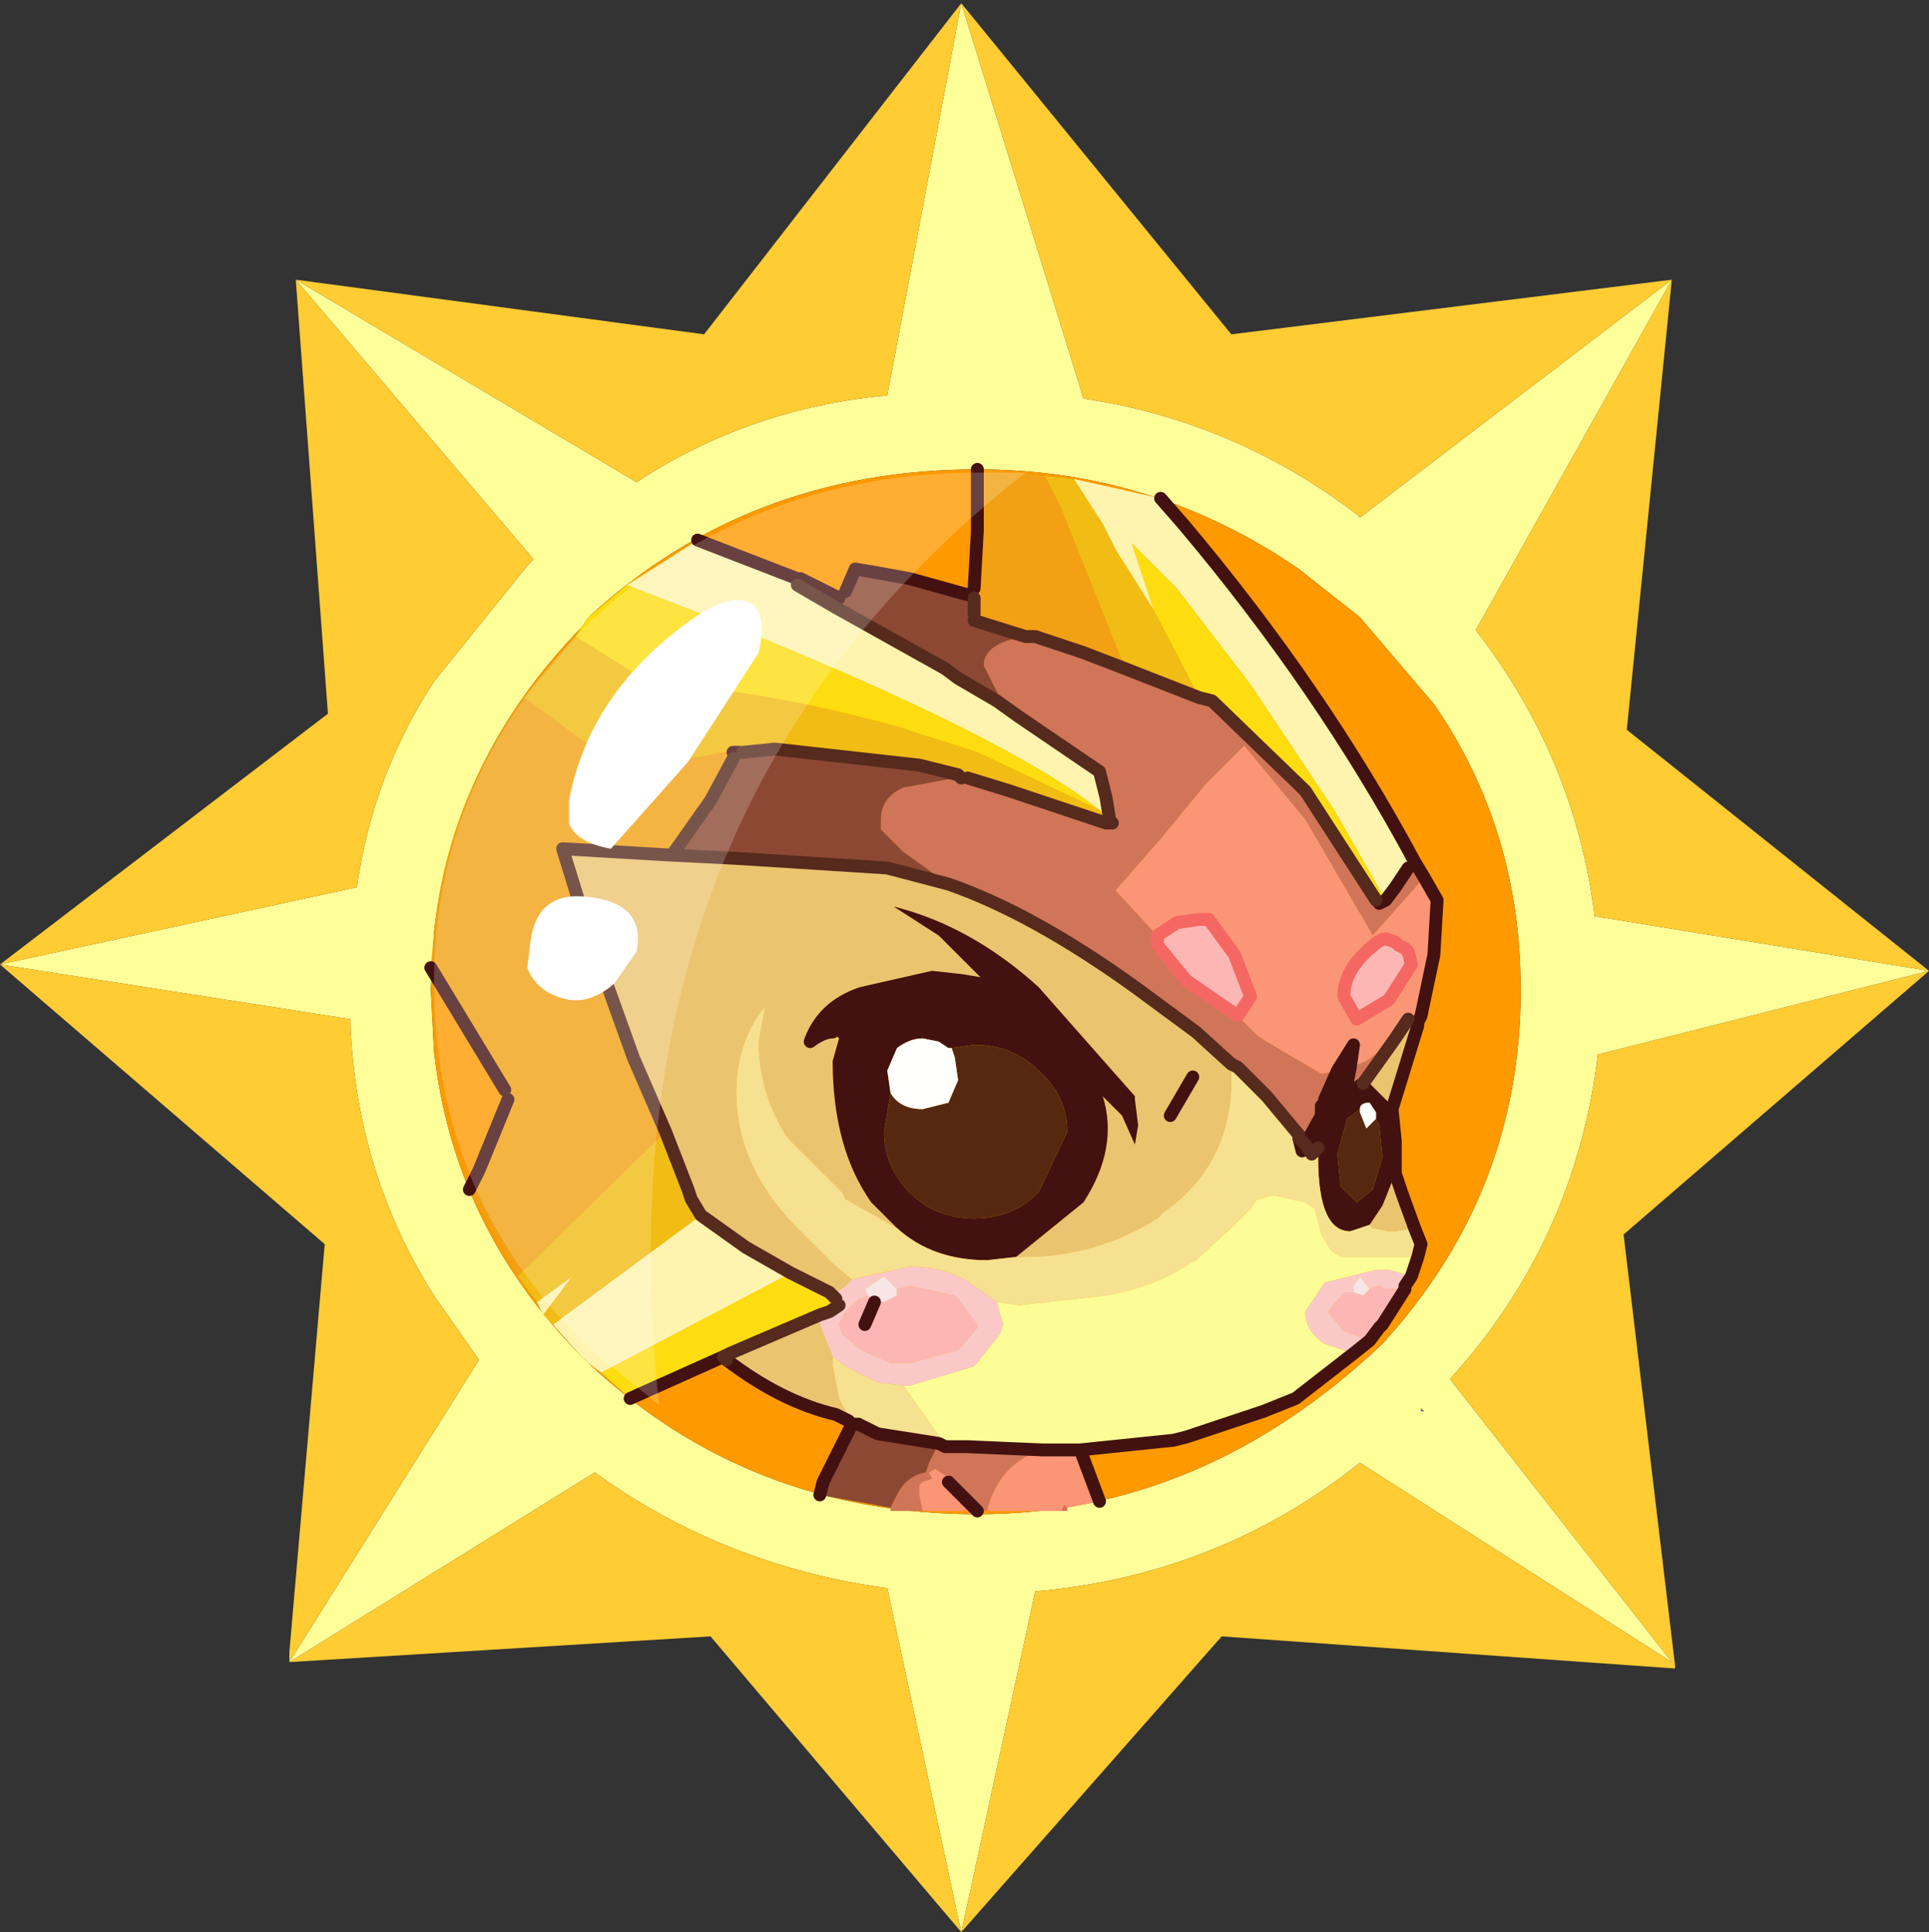 <?xml version="1.0" encoding="UTF-8" standalone="no"?>
<svg xmlns:ffdec="https://www.free-decompiler.com/flash" xmlns:xlink="http://www.w3.org/1999/xlink" ffdec:objectType="frame" height="30.05px" width="30.0px" xmlns="http://www.w3.org/2000/svg">
  <rect width="100%" height="100%" fill="#333333" stroke="none"/>
  <g transform="matrix(1.0, 0.0, 0.0, 1.0, 0.0, 0.0)">
    <use ffdec:characterId="1" height="30.0" transform="matrix(1.0, 0.0, 0.0, 1.0, 0.0, 0.0)" width="30.0" xlink:href="#shape0"/>
    <use ffdec:characterId="3" height="30.0" transform="matrix(1.0, 0.0, 0.0, 1.0, 0.0, 0.05)" width="30.0" xlink:href="#sprite0"/>
  </g>
  <defs>
    <g id="shape0" transform="matrix(1.0, 0.0, 0.0, 1.0, 0.0, 0.0)">
      <path d="M0.0 0.0 L30.0 0.0 30.0 30.0 0.0 30.0 0.0 0.0" fill="#33cc66" fill-opacity="0.0" fill-rule="evenodd" stroke="none"/>
    </g>
    <g id="sprite0" transform="matrix(1.0, 0.0, 0.0, 1.0, 0.0, 0.0)">
      <use ffdec:characterId="2" height="30.0" transform="matrix(1.0, 0.0, 0.0, 1.0, 0.0, 0.0)" width="30.0" xlink:href="#shape1"/>
    </g>
    <g id="shape1" transform="matrix(1.0, 0.0, 0.0, 1.0, 0.0, 0.0)">
      <path d="M22.1 21.9 L22.1 21.85 22.15 21.9 22.1 21.9" fill="url(#gradient0)" fill-rule="evenodd" stroke="none"/>
      <path d="M21.15 9.55 L20.2 8.8 Q17.95 7.25 15.2 7.25 11.65 7.25 9.15 9.55 L9.05 9.7 Q7.05 11.75 6.75 14.45 L6.7 15.35 6.75 16.3 Q7.05 19.0 9.0 21.0 L9.15 21.15 Q11.65 23.5 15.2 23.5 18.7 23.5 21.5 20.85 23.65 18.5 23.65 15.35 23.65 12.85 22.3 10.9 L21.15 9.55 M26.0 4.3 L22.95 9.75 Q24.5 11.75 24.8 14.2 L30.0 15.05 24.85 16.35 Q24.5 19.25 22.55 21.4 L26.0 25.8 21.15 22.7 Q18.95 24.45 16.1 24.7 L14.95 30.0 13.8 24.65 Q11.25 24.3 9.25 22.85 L4.5 25.8 7.45 21.1 6.75 20.1 Q5.55 18.2 5.45 15.9 L5.45 15.8 0.0 14.95 5.55 13.75 Q5.8 12.0 6.75 10.55 L8.2 8.75 8.3 8.65 4.6 4.3 9.9 7.45 Q11.65 6.3 13.8 6.1 L14.95 0.0 16.85 6.15 Q19.2 6.5 21.1 7.95 L21.15 8.0 26.0 4.3 M22.1 21.9 L22.15 21.9 22.1 21.85 22.1 21.9" fill="#ffff99" fill-rule="evenodd" stroke="none"/>
      <path d="M21.15 9.55 L22.3 10.9 Q23.65 12.85 23.65 15.35 23.65 18.5 21.5 20.85 18.7 23.5 15.2 23.5 11.65 23.5 9.15 21.15 L9.0 21.0 Q7.05 19.0 6.75 16.3 L6.7 15.35 6.75 14.45 Q7.05 11.75 9.05 9.7 L9.15 9.55 Q11.65 7.25 15.2 7.25 17.95 7.25 20.2 8.8 L21.15 9.55" fill="#ff9900" fill-rule="evenodd" stroke="none"/>
      <path d="M26.0 4.3 L21.15 8.0 21.1 7.95 Q19.2 6.5 16.85 6.15 L14.95 0.0 13.8 6.1 Q11.65 6.3 9.9 7.45 L4.6 4.3 8.3 8.65 8.2 8.75 6.75 10.55 Q5.8 12.0 5.55 13.75 L0.0 14.95 5.45 15.8 5.45 15.9 Q5.55 18.2 6.75 20.1 L7.45 21.1 4.5 25.8 9.25 22.85 Q11.25 24.3 13.8 24.65 L14.95 30.0 16.1 24.7 Q18.95 24.45 21.15 22.7 L26.0 25.8 22.55 21.4 Q24.5 19.25 24.85 16.35 L30.0 15.05 24.8 14.2 Q24.5 11.75 22.95 9.75 L26.0 4.3 25.3 11.3 30.0 15.05 25.25 19.15 26.05 25.85 26.05 25.9 19.0 25.4 14.95 30.0 11.05 25.4 4.5 25.8 4.5 25.65 5.05 19.3 0.0 14.95 5.1 11.05 4.6 4.3 10.95 5.15 14.95 0.0 19.15 5.15 26.0 4.3" fill="#ffcc33" fill-rule="evenodd" stroke="none"/>
      <path d="M21.9 13.45 L21.7 13.75 21.55 13.95 20.75 12.55 19.45 10.6 18.3 9.1 17.6 8.4 17.95 9.45 17.35 8.5 17.15 8.1 16.7 7.4 18.05 7.7 18.4 8.1 Q20.55 10.65 22.0 13.35 L21.9 13.45 M15.5 10.85 L15.85 11.1 17.1 11.95 17.2 12.35 17.25 12.65 17.1 12.55 Q15.65 11.4 11.3 9.65 L9.75 9.05 10.85 8.35 12.4 8.95 12.4 9.05 13.0 9.4 14.7 10.35 14.9 10.5 15.5 10.85 M9.35 21.3 L9.15 21.15 9.0 21.0 8.6 20.55 10.9 18.85 11.6 19.35 12.3 19.75 9.35 21.3 M8.45 20.4 L8.35 20.2 8.9 19.8 8.45 20.4" fill="#fff4af" fill-rule="evenodd" stroke="none"/>
      <path d="M21.55 13.95 L21.7 13.75 21.9 13.45 22.0 13.35 22.15 13.6 21.35 14.5 20.3 12.7 19.35 11.55 18.75 12.15 18.05 13.0 17.35 13.8 18.0 14.5 18.0 14.65 18.45 15.2 19.25 15.75 19.35 15.85 19.45 15.95 19.55 16.05 19.7 16.15 20.55 16.65 20.8 16.6 20.6 17.05 20.6 17.1 20.55 17.15 20.55 17.3 20.3 17.75 20.55 17.3 20.55 17.15 20.55 17.2 20.55 17.3 20.5 17.5 20.5 17.8 20.4 17.9 20.3 17.75 20.2 17.65 20.2 17.6 19.7 17.0 19.65 16.95 19.3 16.6 19.25 16.55 19.15 16.5 18.6 16.0 17.65 15.3 Q16.05 14.15 14.75 13.7 L14.05 13.2 13.7 12.85 13.7 12.7 Q13.7 12.35 14.05 12.2 L14.85 12.05 14.9 12.0 14.95 12.05 15.05 12.05 15.7 12.25 17.2 12.75 17.3 12.75 17.25 12.7 17.25 12.65 17.2 12.35 17.1 11.95 15.85 11.1 15.5 10.85 15.55 10.8 15.3 10.3 Q15.3 9.95 15.95 9.85 L16.1 9.85 16.85 10.1 17.5 10.35 18.65 10.8 18.85 10.85 20.3 12.25 21.4 13.95 21.45 14.0 21.55 13.95 M16.6 23.4 L16.6 23.45 16.5 23.45 16.55 23.35 16.6 23.4 M15.35 23.45 L15.2 23.45 14.75 23.0 14.75 22.9 14.7 22.9 14.55 22.8 14.45 22.85 14.5 22.95 14.35 23.0 14.3 23.05 14.3 23.2 14.35 23.45 13.85 23.45 13.85 23.4 13.9 23.3 13.95 23.2 Q14.1 22.9 14.4 22.85 L14.45 22.7 14.6 22.4 14.7 22.45 15.05 22.45 16.2 22.5 Q15.9 22.6 15.7 22.8 15.45 23.05 15.35 23.45 M15.05 9.2 L15.15 9.2 15.15 9.25 15.05 9.2 M21.0 16.55 L21.25 16.45 21.7 16.1 21.2 16.8 21.05 16.9 20.9 17.05 21.0 16.55" fill="#d07558" fill-rule="evenodd" stroke="none"/>
      <path d="M17.95 9.45 L17.6 8.4 18.3 9.1 19.45 10.6 20.75 12.55 21.55 13.95 21.45 14.0 21.4 13.95 20.3 12.25 18.85 10.85 18.65 10.8 17.95 9.45 M17.25 12.7 L17.3 12.75 17.2 12.75 17.25 12.7 M11.25 21.05 L9.8 21.7 9.35 21.3 12.3 19.75 12.9 20.05 12.95 20.1 13.0 20.15 13.05 20.25 12.9 20.35 12.75 20.4 11.35 21.0 11.25 21.05 M8.95 9.85 L9.05 9.7 9.15 9.55 9.75 9.05 11.3 9.65 Q15.65 11.4 17.1 12.55 L15.2 11.65 13.95 11.25 Q11.75 10.65 10.15 10.6 L8.95 9.85 M12.4 8.95 L12.45 8.95 12.4 9.05 12.4 8.95" fill="#fddd10" fill-rule="evenodd" stroke="none"/>
      <path d="M20.8 16.6 L20.55 16.65 19.7 16.15 19.55 16.05 19.45 15.95 19.35 15.85 19.25 15.75 19.45 15.45 19.2 14.8 18.8 14.25 18.65 14.25 18.3 14.3 18.0 14.5 17.35 13.8 18.05 13.0 18.75 12.15 19.35 11.55 20.3 12.7 21.35 14.5 22.15 13.6 22.35 13.95 22.3 14.8 22.1 15.75 22.05 15.85 21.9 15.8 21.7 16.1 21.25 16.45 21.0 16.55 21.05 16.2 20.8 16.6 M21.2 14.8 Q20.9 15.1 20.9 15.45 L21.1 15.8 21.6 15.5 21.95 14.95 21.9 14.75 21.85 14.7 21.75 14.65 21.7 14.6 21.55 14.55 Q21.45 14.55 21.2 14.8 M16.8 22.5 L17.1 23.3 16.6 23.4 16.55 23.35 16.5 23.45 15.35 23.45 Q15.45 23.05 15.7 22.8 15.9 22.6 16.2 22.5 L16.75 22.5 16.8 22.5 M15.2 23.45 L14.35 23.45 14.3 23.2 14.3 23.05 14.35 23.0 14.5 22.95 14.45 22.85 14.55 22.8 14.7 22.9 14.75 22.9 14.75 23.0 15.2 23.45" fill="#fa9675" fill-rule="evenodd" stroke="none"/>
      <path d="M19.25 15.75 L18.45 15.2 18.0 14.65 18.0 14.5 18.3 14.3 18.65 14.25 18.8 14.25 19.2 14.8 19.45 15.45 19.25 15.75 M21.2 14.8 Q21.45 14.55 21.55 14.55 L21.7 14.6 21.75 14.65 21.85 14.7 21.9 14.75 21.95 14.95 21.6 15.5 21.1 15.8 20.9 15.45 Q20.9 15.1 21.2 14.8 M21.85 20.0 L21.5 20.55 21.45 20.6 21.3 20.8 20.9 20.65 20.65 20.35 20.9 20.05 21.05 20.05 21.2 20.1 21.3 20.0 21.45 19.95 21.55 20.0 21.85 20.0 M13.95 20.0 L14.15 19.95 14.85 20.1 14.9 20.15 15.2 20.55 15.2 20.6 14.9 20.95 14.15 21.15 13.9 21.15 13.85 21.15 13.4 20.95 13.1 20.7 13.05 20.55 13.15 20.35 13.35 20.15 13.4 20.15 13.5 20.1 13.6 20.2 13.75 20.2 13.95 20.1 13.95 20.0 M13.45 20.55 L13.6 20.2 13.45 20.55" fill="#fcb7b5" fill-rule="evenodd" stroke="none"/>
      <path d="M14.75 13.7 Q16.05 14.15 17.65 15.3 L18.6 16.0 18.55 16.1 19.15 16.55 19.15 16.65 19.15 16.85 Q19.1 18.1 18.1 18.8 L18.0 18.9 Q17.05 19.5 15.9 19.5 L15.8 19.5 16.85 18.65 Q17.4 17.8 17.15 17.0 L17.45 17.3 17.65 17.75 17.7 17.45 17.65 17.05 17.65 17.0 16.15 15.3 Q15.1 14.35 13.9 14.05 L14.6 14.5 15.3 15.2 15.25 15.25 14.95 15.2 14.5 15.15 13.4 15.4 Q12.8 15.6 12.6 16.15 12.8 16.0 12.95 16.0 L13.05 16.1 12.95 16.45 Q12.95 17.8 13.55 18.65 L13.95 19.05 13.15 18.6 13.1 18.5 12.25 17.65 Q11.8 16.95 11.8 16.15 L11.9 15.6 Q11.45 16.15 11.45 16.95 11.45 18.05 12.35 19.0 L12.9 19.55 12.95 19.6 13.25 19.85 13.15 19.95 12.95 20.1 12.9 20.05 12.3 19.75 11.6 19.35 10.9 18.85 10.75 18.6 10.7 18.45 10.35 17.55 9.85 16.4 9.15 14.45 8.75 13.15 10.45 13.25 11.45 13.3 13.8 13.45 14.75 13.7 M22.05 15.85 L22.05 15.9 21.65 17.2 21.65 17.15 21.3 16.8 21.2 16.8 21.7 16.1 21.9 15.8 22.05 15.85 M21.7 18.2 L21.8 18.5 22.0 19.05 21.7 19.1 21.6 19.1 21.35 19.05 21.3 19.0 21.5 18.7 21.7 18.2 M13.25 22.1 L13.2 22.05 13.0 21.95 Q12.15 21.75 11.3 21.1 L11.35 21.0 12.75 20.4 12.75 20.55 12.95 21.05 12.95 21.15 12.95 21.2 13.05 21.7 13.1 21.8 13.25 22.05 13.35 22.1 13.25 22.1 M18.2 17.3 L18.55 16.7 18.2 17.3" fill="#ebc46f" fill-rule="evenodd" stroke="none"/>
      <path d="M20.55 17.15 L20.6 17.1 20.6 17.05 20.8 16.6 21.05 16.2 21.0 16.55 20.9 17.05 21.05 16.9 21.2 16.8 21.3 16.8 21.65 17.15 21.65 17.2 21.7 17.7 21.7 18.2 21.5 18.7 21.3 19.0 21.0 19.1 Q20.5 19.1 20.5 17.95 L20.5 17.8 20.5 17.5 20.55 17.3 20.55 17.2 20.55 17.15 M21.15 17.2 L20.95 17.35 20.8 17.9 20.85 18.4 21.1 18.65 21.35 18.45 21.5 17.95 21.45 17.45 21.4 17.35 21.4 17.25 21.3 17.1 Q21.15 17.1 21.15 17.2 M15.25 15.25 L15.3 15.2 14.6 14.5 13.9 14.05 Q15.1 14.35 16.15 15.3 L17.65 17.0 17.65 17.05 17.7 17.45 17.65 17.75 17.45 17.3 17.15 17.0 Q17.4 17.8 16.85 18.65 L15.8 19.5 15.35 19.55 Q14.5 19.55 13.95 19.05 L13.55 18.65 Q12.95 17.8 12.95 16.45 L13.05 16.1 12.95 16.0 Q12.8 16.0 12.6 16.15 12.8 15.6 13.4 15.4 L14.5 15.15 14.95 15.2 15.25 15.25 M13.85 16.95 L13.75 17.55 Q13.75 18.1 14.15 18.5 14.55 18.9 15.15 18.9 15.75 18.9 16.15 18.5 L16.6 17.55 Q16.6 17.0 16.15 16.6 15.75 16.2 15.15 16.2 L14.8 16.25 14.75 16.25 14.6 16.15 14.35 16.1 Q14.15 16.1 13.95 16.25 L13.8 16.6 13.85 16.95" fill="#431110" fill-rule="evenodd" stroke="none"/>
      <path d="M21.15 17.2 L21.15 17.25 21.25 17.5 21.4 17.35 21.45 17.45 21.5 17.95 21.35 18.45 21.1 18.65 20.85 18.4 20.8 17.9 20.95 17.35 21.15 17.2 M14.8 16.25 L15.15 16.2 Q15.75 16.2 16.15 16.6 16.6 17.0 16.6 17.55 L16.15 18.5 Q15.75 18.9 15.15 18.9 14.55 18.9 14.15 18.5 13.75 18.1 13.75 17.55 L13.85 16.95 Q14.0 17.2 14.35 17.2 L14.75 17.1 14.9 16.75 14.85 16.4 14.8 16.25" fill="#56280f" fill-rule="evenodd" stroke="none"/>
      <path d="M21.4 17.35 L21.25 17.5 21.15 17.25 21.15 17.2 Q21.15 17.1 21.3 17.1 L21.4 17.25 21.4 17.35 M13.85 16.95 L13.8 16.6 13.95 16.25 Q14.15 16.1 14.35 16.1 L14.6 16.15 14.75 16.25 14.8 16.25 14.85 16.4 14.9 16.75 14.75 17.1 14.35 17.2 Q14.0 17.2 13.85 16.95" fill="#fffffd" fill-rule="evenodd" stroke="none"/>
      <path d="M18.6 16.0 L19.15 16.5 19.25 16.55 19.3 16.6 19.65 16.95 19.7 17.0 20.2 17.6 20.2 17.65 20.3 17.75 20.4 17.9 20.5 17.8 20.5 17.95 Q20.5 19.1 21.0 19.1 L21.3 19.0 21.35 19.05 21.6 19.1 21.7 19.1 22.0 19.05 22.1 19.3 22.05 19.5 21.6 19.5 21.35 19.5 20.85 19.5 20.7 19.4 20.55 19.15 20.5 18.95 20.45 18.75 20.3 18.65 19.85 18.55 19.75 18.55 19.6 18.6 19.55 18.6 19.45 18.75 19.2 19.0 18.6 19.55 18.5 19.6 Q18.0 19.95 17.2 20.1 L15.85 20.25 15.5 20.2 15.15 19.95 Q14.75 19.65 14.15 19.65 L13.25 19.85 12.95 19.6 12.9 19.55 12.35 19.0 Q11.45 18.05 11.45 16.95 11.45 16.15 11.9 15.6 L11.8 16.15 Q11.8 16.95 12.25 17.65 L13.1 18.5 13.15 18.6 13.95 19.05 Q14.5 19.55 15.35 19.55 L15.8 19.5 15.9 19.5 Q17.05 19.5 18.0 18.9 L18.1 18.8 Q19.1 18.1 19.15 16.85 L19.15 16.65 19.15 16.55 18.55 16.1 18.6 16.0 M20.3 17.75 L20.25 17.85 20.2 17.65 20.25 17.85 20.3 17.75 M14.05 21.5 L14.65 22.35 14.7 22.45 14.6 22.4 13.65 22.25 13.35 22.1 13.25 22.05 13.1 21.8 13.05 21.7 12.95 21.2 12.95 21.15 12.95 21.05 13.15 21.2 13.65 21.45 14.05 21.5 M11.3 21.1 L11.3 21.05 11.25 21.05 11.35 21.0 11.3 21.1" fill="#f6e190" fill-rule="evenodd" stroke="none"/>
      <path d="M22.05 19.5 L21.95 19.8 21.6 19.7 21.4 19.7 20.6 19.9 20.3 20.35 Q20.3 20.65 20.6 20.85 L21.05 21.0 20.15 21.7 19.65 21.9 18.45 22.3 18.25 22.35 16.8 22.5 16.75 22.5 16.2 22.5 15.05 22.45 14.7 22.45 14.65 22.35 14.05 21.5 14.15 21.5 15.15 21.2 15.55 20.7 15.6 20.55 15.5 20.2 15.85 20.25 17.2 20.1 Q18.0 19.95 18.5 19.6 L18.6 19.55 19.2 19.0 19.45 18.75 19.55 18.6 19.6 18.6 19.75 18.55 19.85 18.55 20.3 18.65 20.45 18.75 20.5 18.95 20.55 19.15 20.7 19.4 20.85 19.5 21.35 19.5 21.6 19.5 22.05 19.5" fill="#fcfd96" fill-rule="evenodd" stroke="none"/>
      <path d="M21.95 19.8 L21.85 19.95 21.85 20.0 21.55 20.0 21.45 19.95 21.3 20.0 21.15 19.8 21.05 19.95 21.05 20.05 20.9 20.05 20.65 20.35 20.9 20.65 21.3 20.8 21.05 21.0 20.6 20.85 Q20.3 20.65 20.3 20.35 L20.6 19.9 21.4 19.7 21.6 19.7 21.95 19.8 M12.95 20.1 L13.15 19.95 13.25 19.85 14.15 19.65 Q14.75 19.65 15.15 19.95 L15.5 20.2 15.6 20.55 15.55 20.7 15.15 21.2 14.15 21.5 14.05 21.5 13.65 21.45 13.15 21.2 12.95 21.05 12.75 20.55 12.75 20.4 12.9 20.35 13.05 20.25 13.0 20.15 12.95 20.1 M13.5 20.1 L13.4 20.15 13.35 20.15 13.15 20.35 13.05 20.55 13.1 20.7 13.4 20.95 13.85 21.15 13.9 21.15 14.15 21.15 14.9 20.95 15.2 20.6 15.2 20.55 14.9 20.15 14.85 20.1 14.15 19.95 13.95 20.0 13.75 19.8 13.45 20.0 13.5 20.1" fill="#fac9c7" fill-rule="evenodd" stroke="none"/>
      <path d="M21.05 20.05 L21.05 19.95 21.15 19.8 21.3 20.0 21.2 20.1 21.05 20.05 M13.95 20.0 L13.95 20.1 13.75 20.2 13.6 20.2 13.5 20.1 13.45 20.0 13.75 19.8 13.95 20.0" fill="#f7e6e5" fill-rule="evenodd" stroke="none"/>
      <path d="M16.7 7.4 L17.15 8.1 17.35 8.5 17.95 9.45 18.65 10.8 17.5 10.35 16.6 8.1 16.5 7.85 16.25 7.35 16.7 7.4 M17.25 12.65 L17.25 12.7 17.2 12.75 15.7 12.25 15.05 12.05 14.95 12.05 14.9 12.0 14.3 11.85 12.05 11.6 11.55 11.65 11.5 11.65 11.4 11.65 11.25 11.65 9.7 11.95 9.65 11.9 8.15 10.8 8.95 9.85 10.15 10.6 Q11.75 10.65 13.95 11.25 L15.2 11.65 17.1 12.55 17.25 12.65 M8.6 20.55 L8.45 20.4 8.9 19.8 8.35 20.2 8.05 19.8 10.35 17.55 10.7 18.45 10.75 18.6 10.9 18.85 8.6 20.55" fill="#f1bc13" fill-rule="evenodd" stroke="none"/>
      <path d="M17.5 10.35 L16.85 10.1 16.1 9.85 15.95 9.85 15.15 9.6 15.15 9.5 15.15 9.25 15.15 9.2 15.15 9.1 15.2 8.2 15.2 8.1 15.2 7.65 15.2 7.25 16.25 7.35 16.5 7.85 16.6 8.1 17.5 10.35 M8.05 19.8 L7.3 18.45 7.45 18.15 7.9 17.05 7.85 16.9 6.7 15.0 6.75 14.45 Q6.95 12.45 8.15 10.8 L9.65 11.9 9.7 11.95 11.25 11.65 11.4 11.65 11.4 11.75 11.05 12.4 10.45 13.25 8.75 13.15 9.15 14.45 9.85 16.4 10.35 17.55 8.05 19.8" fill="#f1a113" fill-rule="evenodd" stroke="none"/>
      <path d="M15.95 9.85 Q15.3 9.95 15.3 10.3 L15.55 10.8 15.5 10.85 14.9 10.5 14.7 10.35 13.0 9.4 12.4 9.05 12.45 8.95 13.05 9.25 13.15 9.15 13.3 8.8 13.6 8.85 14.15 8.95 15.05 9.2 15.15 9.25 15.15 9.5 15.15 9.6 15.95 9.85 M14.9 12.0 L14.85 12.05 14.05 12.2 Q13.7 12.35 13.7 12.7 L13.7 12.85 14.05 13.2 14.75 13.7 13.8 13.45 11.45 13.3 10.45 13.25 11.05 12.4 11.4 11.75 11.4 11.65 11.5 11.65 11.55 11.65 12.05 11.6 14.3 11.85 14.9 12.0 M13.85 23.4 L12.75 23.2 12.8 23.0 13.25 22.1 13.35 22.1 13.65 22.25 14.6 22.4 14.45 22.7 14.4 22.85 Q14.1 22.9 13.95 23.2 L13.9 23.3 13.85 23.4" fill="#8c4833" fill-rule="evenodd" stroke="none"/>
      <path d="M21.55 13.95 L21.7 13.75 21.9 13.45 M22.0 13.35 Q20.55 10.65 18.4 8.1 L18.05 7.7 M21.55 13.95 L21.45 14.0 M20.2 17.6 L20.2 17.65 20.25 17.85 20.3 17.75 20.55 17.3 20.55 17.15 20.6 17.1 20.6 17.05 20.8 16.6 21.05 16.2 21.0 16.55 20.9 17.05 21.05 16.9 21.2 16.8 M22.15 13.6 L22.0 13.35 M22.15 13.6 L22.35 13.95 22.3 14.8 22.1 15.75 22.05 15.85 22.05 15.9 21.65 17.2 21.7 17.7 21.7 18.2 21.8 18.5 22.0 19.05 22.1 19.3 22.05 19.5 21.95 19.8 21.85 19.95 21.85 20.0 21.5 20.55 21.45 20.6 21.3 20.8 21.05 21.0 20.15 21.7 19.65 21.9 18.45 22.3 18.25 22.35 16.8 22.5 17.1 23.3 M12.75 23.2 L12.8 23.0 13.25 22.1 13.2 22.05 13.0 21.95 Q12.15 21.75 11.3 21.1 L11.3 21.05 11.25 21.05 9.8 21.7 M7.3 18.45 L7.45 18.15 7.9 17.05 M7.85 16.9 L6.7 15.0 M10.85 8.35 L12.4 8.95 12.45 8.95 13.05 9.25 M13.15 9.15 L13.3 8.8 13.6 8.85 14.15 8.95 15.05 9.2 M15.15 9.1 L15.2 8.2 15.2 8.1 15.2 7.65 15.2 7.25 M21.65 17.15 L21.65 17.2 M20.55 17.15 L20.55 17.2 20.55 17.3 20.5 17.5 20.5 17.8 M11.4 11.65 L11.5 11.65 M18.55 16.7 L18.2 17.3 M12.95 16.0 Q12.8 16.0 12.6 16.15 12.8 15.6 13.4 15.4 L14.5 15.15 14.95 15.2 15.25 15.25 M14.7 22.45 L15.05 22.45 16.2 22.5 16.75 22.5 16.8 22.5 M13.6 20.2 L13.45 20.55 M13.35 22.1 L13.65 22.25 14.6 22.4 14.7 22.45 M14.75 23.0 L15.2 23.45 M13.35 22.1 L13.25 22.1" fill="none" stroke="#431110" stroke-linecap="round" stroke-linejoin="round" stroke-width="0.2"/>
      <path d="M19.25 15.75 L18.45 15.2 18.0 14.65 18.0 14.5 18.3 14.3 18.65 14.25 18.8 14.25 19.2 14.8 19.45 15.45 19.25 15.75 M21.2 14.8 Q21.45 14.55 21.55 14.55 L21.7 14.6 21.75 14.65 21.85 14.7 21.9 14.75 21.95 14.95 21.6 15.5 21.1 15.8 20.9 15.45 Q20.9 15.1 21.2 14.8" fill="none" stroke="#f56763" stroke-linecap="round" stroke-linejoin="round" stroke-width="0.2"/>
      <path d="M21.4 13.95 L20.3 12.25 18.85 10.85 18.65 10.8 17.5 10.35 16.85 10.1 16.1 9.85 15.95 9.85 15.15 9.6 M15.5 10.85 L15.85 11.1 17.1 11.95 17.2 12.35 17.25 12.65 17.25 12.7 17.3 12.75 17.2 12.75 15.7 12.25 15.05 12.05 M14.95 12.05 L14.9 12.0 14.3 11.85 12.05 11.6 11.55 11.65 M14.75 13.7 Q16.05 14.15 17.65 15.3 L18.6 16.0 19.15 16.5 19.25 16.55 19.3 16.6 19.65 16.95 19.7 17.0 20.2 17.6 M20.2 17.65 L20.3 17.75 20.4 17.9 20.5 17.8 M11.3 21.1 L11.25 21.05 11.35 21.0 12.75 20.4 12.9 20.35 13.05 20.25 M21.7 16.1 L21.9 15.8 M21.7 16.1 L21.2 16.8 M12.4 9.05 L13.0 9.4 14.7 10.35 14.9 10.5 15.5 10.85 M15.15 9.5 L15.15 9.25 M10.35 17.55 L9.85 16.4 9.15 14.45 8.75 13.15 10.45 13.25 11.05 12.4 11.4 11.75 M14.75 13.7 L13.8 13.45 11.45 13.3 10.45 13.25 M10.35 17.55 L10.7 18.45 10.75 18.6 10.9 18.85 11.6 19.35 12.3 19.75 12.9 20.05 12.95 20.1 13.0 20.15" fill="none" stroke="#562a1d" stroke-linecap="round" stroke-linejoin="round" stroke-width="0.2"/>
      <path d="M15.25 7.3 L15.95 7.3 Q9.25 12.55 10.25 21.8 L9.2 20.95 9.05 20.8 Q6.75 18.5 6.75 15.25 6.75 12.05 9.1 9.7 L9.2 9.6 Q11.7 7.3 15.25 7.3" fill="#ffffff" fill-opacity="0.2" fill-rule="evenodd" stroke="none"/>
      <path d="M11.8 10.1 L10.7 11.8 9.5 13.15 Q8.95 13.05 8.85 12.75 L8.85 12.4 Q9.15 10.8 10.6 9.7 11.25 9.2 11.6 9.3 11.95 9.4 11.8 10.1 M8.25 14.6 Q8.35 13.8 9.15 13.9 10.05 14.0 9.9 14.75 L9.55 15.25 Q9.2 15.55 8.85 15.5 8.35 15.4 8.2 15.0 L8.25 14.6" fill="#ffffff" fill-rule="evenodd" stroke="none"/>
    </g>
    <linearGradient gradientTransform="matrix(0.007, 0.0, 0.0, 0.005, 20.5, 25.9)" gradientUnits="userSpaceOnUse" id="gradient0" spreadMethod="pad" x1="-819.2" x2="819.2">
      <stop offset="0.0" stop-color="#65298e"/>
      <stop offset="1.0" stop-color="#9a6cc5"/>
    </linearGradient>
  </defs>
</svg>
